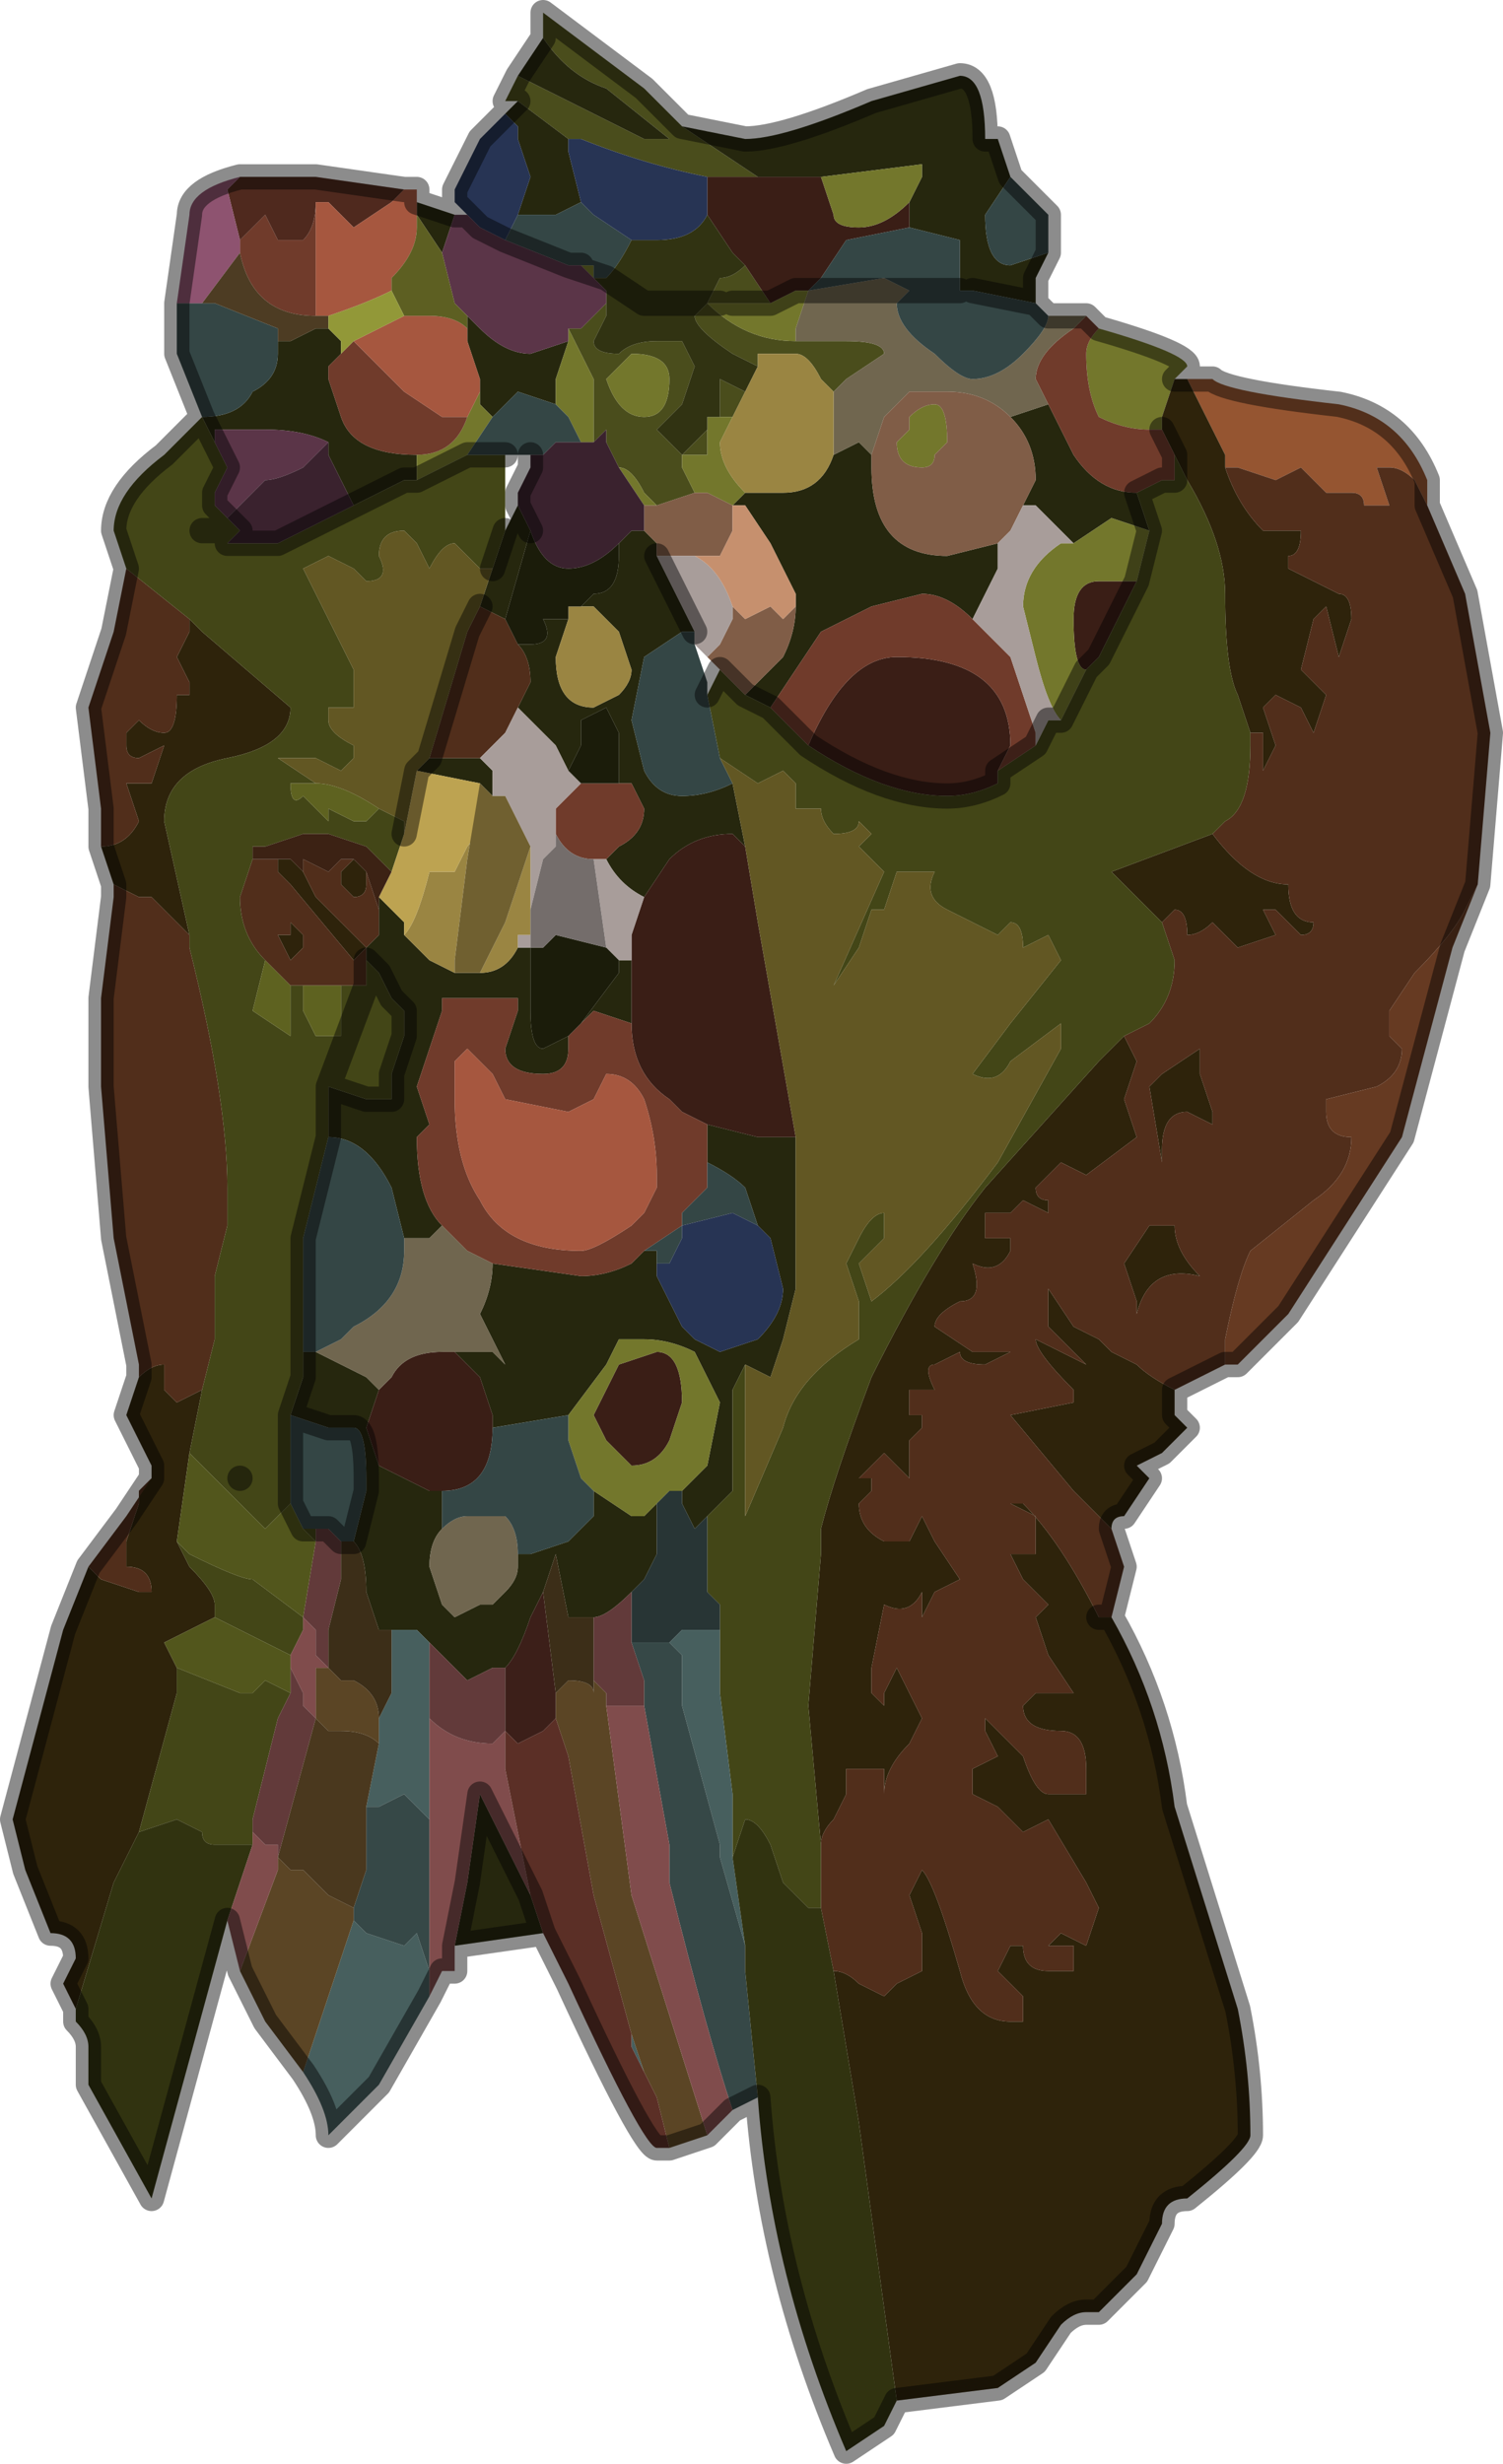 <?xml version="1.0" encoding="UTF-8" standalone="no"?>
<svg xmlns:xlink="http://www.w3.org/1999/xlink" height="9.75px" width="5.95px" xmlns="http://www.w3.org/2000/svg">
  <g transform="matrix(1.0, 0.0, 0.0, 1.0, 2.65, 5.75)">
    <path d="M0.05 -5.25 L0.35 -5.05 0.15 -5.05 Q-0.1 -5.1 -0.35 -5.2 L-0.4 -5.2 -0.6 -5.35 -0.6 -5.35 -0.65 -5.35 -0.6 -5.45 -0.1 -5.2 0.0 -5.2 -0.25 -5.4 Q-0.4 -5.45 -0.5 -5.6 L-0.5 -5.7 -0.1 -5.4 0.05 -5.25 0.05 -5.25 M0.5 -4.4 L0.55 -4.4 0.7 -4.4 Q0.85 -4.4 0.85 -4.35 L0.7 -4.25 0.65 -4.2 0.6 -4.25 Q0.55 -4.35 0.5 -4.35 L0.35 -4.35 0.35 -4.3 0.25 -4.35 Q0.1 -4.45 0.1 -4.5 L0.15 -4.55 0.15 -4.55 0.15 -4.55 Q0.3 -4.4 0.5 -4.4 M0.4 -4.55 L0.25 -4.55 0.2 -4.55 0.15 -4.55 0.2 -4.65 Q0.25 -4.65 0.3 -4.7 L0.4 -4.55 M0.2 -4.55 L0.15 -4.55 0.2 -4.55 M0.3 -4.2 L0.25 -4.1 0.2 -4.1 0.2 -4.25 0.3 -4.2 M-0.25 -4.55 L-0.25 -4.5 -0.3 -4.4 Q-0.3 -4.35 -0.2 -4.35 -0.15 -4.4 -0.05 -4.4 L0.05 -4.4 0.1 -4.3 0.05 -4.15 -0.05 -4.05 0.05 -3.95 0.05 -3.9 0.1 -3.8 0.1 -3.8 -0.05 -3.75 -0.1 -3.8 Q-0.15 -3.9 -0.2 -3.9 L-0.25 -4.0 -0.25 -4.05 -0.3 -4.0 -0.3 -4.25 -0.35 -4.35 -0.4 -4.45 -0.35 -4.45 -0.25 -4.55 M0.05 -3.95 L0.15 -4.05 0.15 -4.05 0.15 -3.95 0.1 -3.95 0.05 -3.95 M-0.2 -4.3 L-0.25 -4.25 Q-0.2 -4.1 -0.1 -4.1 0.0 -4.1 0.0 -4.25 0.0 -4.35 -0.15 -4.35 L-0.2 -4.3" fill="#4a4d1c" fill-rule="evenodd" stroke="none"/>
    <path d="M0.05 -5.25 L0.3 -5.2 Q0.45 -5.2 0.8 -5.35 L1.15 -5.45 Q1.25 -5.45 1.25 -5.2 L1.25 -5.2 1.3 -5.2 1.35 -5.05 1.25 -4.9 Q1.25 -4.7 1.35 -4.7 L1.5 -4.75 1.5 -4.75 1.45 -4.65 1.45 -4.55 1.2 -4.6 1.45 -4.55 1.2 -4.6 1.15 -4.6 1.15 -4.8 0.95 -4.85 0.95 -4.95 0.95 -4.95 1.0 -5.05 1.0 -5.1 0.6 -5.05 0.5 -5.05 0.35 -5.05 0.05 -5.25 M-0.5 -5.6 Q-0.4 -5.45 -0.25 -5.4 L0.0 -5.2 -0.1 -5.2 -0.6 -5.45 -0.5 -5.6 M-0.6 -5.35 L-0.6 -5.35 -0.4 -5.2 -0.4 -5.15 -0.35 -4.95 -0.45 -4.9 -0.6 -4.9 -0.6 -4.9 -0.55 -5.05 -0.6 -5.2 -0.6 -5.25 -0.65 -5.3 -0.6 -5.35 M0.65 -3.95 L0.75 -4.0 0.8 -3.95 0.8 -3.9 Q0.8 -3.55 1.1 -3.55 L1.3 -3.6 1.3 -3.5 1.2 -3.3 Q1.1 -3.4 1.0 -3.4 L0.8 -3.35 0.6 -3.25 0.4 -2.95 0.3 -3.0 0.45 -3.15 Q0.5 -3.25 0.5 -3.35 L0.5 -3.4 0.4 -3.6 0.3 -3.75 0.25 -3.75 0.3 -3.8 0.45 -3.8 Q0.6 -3.8 0.65 -3.95 M1.35 -4.1 L1.5 -4.15 1.6 -3.95 Q1.7 -3.8 1.85 -3.8 L1.85 -3.8 1.9 -3.65 1.9 -3.65 1.75 -3.7 1.6 -3.6 1.45 -3.75 1.4 -3.75 1.45 -3.85 Q1.45 -4.0 1.35 -4.1 M1.45 -4.55 L1.45 -4.55 M-0.05 -3.55 L0.1 -3.25 0.05 -3.25 -0.1 -3.15 -0.15 -2.9 -0.1 -2.7 Q-0.05 -2.6 0.05 -2.6 0.15 -2.6 0.25 -2.65 L0.3 -2.4 0.25 -2.45 Q0.1 -2.45 0.0 -2.35 L-0.1 -2.2 Q-0.2 -2.25 -0.25 -2.35 L-0.2 -2.4 Q-0.1 -2.45 -0.1 -2.55 L-0.15 -2.65 -0.2 -2.65 -0.2 -2.85 Q-0.25 -2.95 -0.25 -2.95 L-0.35 -2.9 -0.35 -2.8 -0.4 -2.7 -0.45 -2.8 -0.6 -2.95 -0.55 -3.05 Q-0.55 -3.15 -0.6 -3.2 L-0.55 -3.2 Q-0.45 -3.2 -0.5 -3.3 L-0.4 -3.3 -0.45 -3.15 Q-0.45 -2.95 -0.3 -2.95 L-0.2 -3.0 Q-0.15 -3.05 -0.15 -3.1 L-0.2 -3.25 Q-0.25 -3.3 -0.3 -3.35 L-0.35 -3.35 -0.3 -3.4 Q-0.2 -3.4 -0.2 -3.55 L-0.2 -3.6 -0.2 -3.6 -0.15 -3.65 -0.1 -3.65 -0.05 -3.6 -0.05 -3.55 M-0.15 -1.95 L-0.15 -1.7 -0.3 -1.75 -0.35 -1.7 -0.2 -1.9 -0.2 -1.95 -0.15 -1.95 M0.15 -1.3 L0.35 -1.25 0.5 -1.25 0.5 -0.65 0.45 -0.45 0.4 -0.3 0.3 -0.35 0.3 -0.35 0.25 -0.25 0.25 0.15 0.15 0.25 0.1 0.3 0.05 0.2 0.05 0.15 0.1 0.1 0.15 0.05 0.2 -0.2 0.1 -0.4 Q0.0 -0.45 -0.1 -0.45 L-0.2 -0.45 -0.25 -0.35 -0.4 -0.15 -0.7 -0.1 -0.7 -0.15 -0.75 -0.3 -0.85 -0.4 -0.7 -0.4 -0.65 -0.35 -0.75 -0.55 Q-0.7 -0.65 -0.7 -0.75 L-0.35 -0.7 Q-0.25 -0.7 -0.15 -0.75 L-0.1 -0.8 -0.05 -0.8 -0.05 -0.75 -0.05 -0.7 0.05 -0.5 0.1 -0.45 0.2 -0.4 0.35 -0.45 0.35 -0.45 Q0.45 -0.55 0.45 -0.65 L0.4 -0.85 0.35 -0.9 0.3 -1.05 Q0.25 -1.1 0.15 -1.15 L0.15 -1.3 M-0.5 1.9 L-0.85 1.95 -0.8 1.7 -0.8 1.7 -0.75 1.35 -0.55 1.75 -0.5 1.9 -0.5 1.9 M-1.85 -4.1 L-1.85 -4.1 -1.85 -4.1 Q-1.7 -4.1 -1.65 -4.2 -1.55 -4.25 -1.55 -4.35 L-1.55 -4.4 -1.5 -4.4 -1.4 -4.45 -1.4 -4.45 -1.35 -4.45 -1.3 -4.4 -1.3 -4.35 -1.35 -4.3 -1.35 -4.25 -1.3 -4.1 Q-1.25 -3.95 -1.0 -3.95 L-1.0 -3.95 -1.0 -3.85 -1.05 -3.85 -1.25 -3.75 -1.35 -3.95 -1.35 -4.0 Q-1.45 -4.05 -1.6 -4.05 L-1.8 -4.05 -1.8 -4.0 -1.85 -4.1 -1.85 -4.1 M-1.0 -4.95 L-0.85 -4.9 -0.9 -4.75 -1.0 -4.9 -1.0 -4.95 M-0.05 0.2 L-0.05 0.35 -0.05 0.4 -0.1 0.5 -0.15 0.55 Q-0.25 0.65 -0.3 0.65 L-0.3 0.65 -0.4 0.65 -0.45 0.4 -0.5 0.55 -0.55 0.65 Q-0.6 0.8 -0.65 0.85 L-0.7 0.85 -0.8 0.9 -0.9 0.8 -0.95 0.75 -1.0 0.7 -1.05 0.7 -1.1 0.7 -1.15 0.7 -1.2 0.55 Q-1.2 0.4 -1.25 0.35 L-1.2 0.15 -1.2 0.1 Q-1.2 -0.1 -1.25 -0.1 L-1.35 -0.1 -1.5 -0.15 -1.45 -0.3 -1.45 -0.4 -1.45 -0.4 -1.4 -0.4 -1.2 -0.3 -1.15 -0.25 -1.2 -0.1 -1.15 0.05 -0.95 0.15 -0.9 0.15 -0.9 0.3 Q-0.95 0.35 -0.95 0.45 L-0.9 0.6 -0.85 0.65 -0.75 0.6 -0.7 0.6 -0.7 0.6 -0.65 0.55 Q-0.6 0.5 -0.6 0.45 L-0.6 0.4 -0.55 0.4 -0.4 0.35 -0.3 0.25 -0.3 0.15 -0.15 0.25 -0.1 0.25 -0.05 0.2 M-0.4 -4.4 L-0.45 -4.25 -0.45 -4.15 -0.6 -4.2 -0.7 -4.1 -0.75 -4.15 -0.75 -4.2 -0.75 -4.25 -0.8 -4.4 -0.8 -4.45 -0.8 -4.5 -0.75 -4.45 Q-0.65 -4.35 -0.55 -4.35 L-0.4 -4.4 M-0.6 -3.75 L-0.55 -3.65 -0.65 -3.3 -0.65 -3.3 -0.6 -3.2 -0.65 -3.3 -0.65 -3.3 -0.75 -3.35 -0.7 -3.5 -0.65 -3.65 -0.6 -3.75 M-1.35 -1.25 L-1.35 -1.45 -1.2 -1.4 -1.1 -1.4 -1.1 -1.5 -1.05 -1.65 -1.05 -1.75 -1.1 -1.8 -1.15 -1.9 -1.2 -1.95 -1.2 -2.0 -1.15 -2.05 -1.15 -2.15 -1.15 -2.2 -1.05 -2.1 -1.05 -2.05 -1.0 -2.0 -0.95 -1.95 -0.95 -1.95 -0.85 -1.9 -0.85 -1.9 -0.8 -1.9 -0.75 -1.9 Q-0.65 -1.9 -0.6 -2.0 L-0.55 -2.0 -0.55 -1.75 Q-0.55 -1.6 -0.5 -1.6 L-0.4 -1.65 -0.4 -1.6 Q-0.4 -1.5 -0.5 -1.5 -0.65 -1.5 -0.65 -1.6 L-0.6 -1.75 -0.6 -1.8 -0.65 -1.8 -0.8 -1.8 -0.9 -1.8 -0.9 -1.75 -0.95 -1.6 -1.0 -1.45 -1.0 -1.45 -0.95 -1.3 -1.0 -1.25 Q-1.0 -1.0 -0.9 -0.9 L-0.95 -0.85 -1.05 -0.85 -1.1 -1.05 -1.1 -1.05 Q-1.2 -1.25 -1.35 -1.25 M-0.95 -2.75 L-0.85 -2.75 -0.75 -2.75 -0.75 -2.75 -0.7 -2.7 -0.7 -2.7 -0.7 -2.6 -0.75 -2.65 -0.75 -2.65 -1.0 -2.7 -0.95 -2.75 M-0.75 -2.65 L-0.75 -2.65" fill="#26270e" fill-rule="evenodd" stroke="none"/>
    <path d="M0.35 -5.05 L0.5 -5.05 0.6 -5.05 0.65 -4.9 Q0.65 -4.85 0.75 -4.85 0.85 -4.85 0.95 -4.95 L0.95 -4.85 0.95 -4.85 0.7 -4.8 0.6 -4.65 0.55 -4.6 0.5 -4.6 0.4 -4.55 0.3 -4.7 0.25 -4.75 0.15 -4.9 0.15 -5.05 0.35 -5.05 M0.55 -2.8 Q0.7 -3.15 0.9 -3.15 1.35 -3.15 1.35 -2.8 L1.3 -2.7 1.3 -2.65 Q1.2 -2.6 1.1 -2.6 0.85 -2.6 0.55 -2.8 M1.65 -3.1 Q1.6 -3.1 1.6 -3.3 1.6 -3.45 1.7 -3.45 L1.85 -3.45 1.8 -3.35 1.7 -3.15 1.65 -3.1 M0.3 -2.4 L0.35 -2.1 0.5 -1.25 0.35 -1.25 0.15 -1.3 0.05 -1.35 0.0 -1.4 Q-0.15 -1.5 -0.15 -1.7 L-0.15 -1.95 -0.15 -2.05 -0.1 -2.2 0.0 -2.35 Q0.1 -2.45 0.25 -2.45 L0.3 -2.4 M-0.85 -0.4 L-0.75 -0.3 -0.7 -0.15 -0.7 -0.1 Q-0.7 0.15 -0.9 0.15 L-0.95 0.15 -1.15 0.05 -1.2 -0.1 -1.15 -0.25 -1.1 -0.3 Q-1.05 -0.4 -0.9 -0.4 L-0.85 -0.4 M0.0 -0.05 Q-0.05 0.05 -0.15 0.05 L-0.25 -0.05 -0.3 -0.15 -0.2 -0.35 -0.2 -0.35 -0.05 -0.4 Q0.05 -0.4 0.05 -0.2 L0.0 -0.05" fill="#3a1e16" fill-rule="evenodd" stroke="none"/>
    <path d="M0.6 -5.05 L1.0 -5.1 1.0 -5.05 0.95 -4.95 0.95 -4.95 Q0.85 -4.85 0.75 -4.85 0.65 -4.85 0.65 -4.9 L0.6 -5.05 M2.0 -4.25 L1.95 -4.1 1.95 -4.1 1.95 -4.1 1.95 -4.05 Q1.9 -4.05 1.9 -4.05 1.8 -4.05 1.7 -4.1 1.65 -4.2 1.65 -4.35 1.65 -4.4 1.7 -4.45 L1.7 -4.45 Q2.05 -4.35 2.05 -4.3 L2.0 -4.25 M0.55 -4.6 L0.55 -4.6 0.5 -4.45 0.5 -4.4 Q0.3 -4.4 0.15 -4.55 L0.15 -4.55 0.2 -4.55 0.25 -4.55 0.4 -4.55 0.5 -4.6 0.55 -4.6 0.6 -4.65 0.55 -4.6 M1.05 -3.95 Q1.05 -3.9 1.0 -3.9 0.9 -3.9 0.9 -4.0 L0.95 -4.05 0.95 -4.1 Q1.0 -4.15 1.05 -4.15 1.1 -4.15 1.1 -4.0 L1.05 -3.95 M1.6 -3.6 L1.75 -3.7 1.9 -3.65 1.85 -3.45 1.7 -3.45 Q1.6 -3.45 1.6 -3.3 1.6 -3.1 1.65 -3.1 L1.55 -2.9 Q1.5 -2.95 1.45 -3.15 L1.4 -3.35 Q1.4 -3.5 1.55 -3.6 L1.6 -3.6 M0.25 -4.1 L0.2 -4.0 Q0.2 -3.9 0.3 -3.8 L0.25 -3.75 0.15 -3.8 0.1 -3.8 0.1 -3.8 0.05 -3.9 0.05 -3.95 0.1 -3.95 0.15 -3.95 0.15 -4.05 0.15 -4.1 0.2 -4.1 0.25 -4.1 M-0.4 -4.45 L-0.35 -4.35 -0.3 -4.25 -0.3 -4.0 -0.35 -4.0 -0.4 -4.1 -0.45 -4.15 -0.45 -4.25 -0.4 -4.4 -0.4 -4.45 M-0.2 -3.9 Q-0.15 -3.9 -0.1 -3.8 L-0.05 -3.75 -0.1 -3.75 -0.2 -3.9 M-0.4 -0.15 L-0.25 -0.35 -0.2 -0.45 -0.1 -0.45 Q0.0 -0.45 0.1 -0.4 L0.2 -0.2 0.15 0.05 0.1 0.1 0.05 0.15 0.0 0.15 -0.05 0.2 -0.1 0.25 -0.15 0.25 -0.3 0.15 -0.35 0.1 -0.4 -0.05 -0.4 -0.15 M0.0 -0.05 L0.05 -0.2 Q0.05 -0.4 -0.05 -0.4 L-0.2 -0.35 -0.2 -0.35 -0.3 -0.15 -0.25 -0.05 -0.15 0.05 Q-0.05 0.05 0.0 -0.05 M-0.3 -4.65 L-0.3 -4.65 -0.35 -4.7 -0.3 -4.7 -0.3 -4.65 M-0.75 -4.2 L-0.75 -4.15 -0.7 -4.1 -0.8 -3.95 -1.0 -3.85 -1.0 -3.95 Q-0.85 -3.95 -0.8 -4.1 L-0.75 -4.2 M-0.2 -4.3 L-0.15 -4.35 Q0.0 -4.35 0.0 -4.25 0.0 -4.1 -0.1 -4.1 -0.2 -4.1 -0.25 -4.25 L-0.2 -4.3" fill="#73772c" fill-rule="evenodd" stroke="none"/>
    <path d="M2.2 -3.9 L2.2 -3.95 2.05 -4.25 2.15 -4.25 Q2.2 -4.2 2.65 -4.15 2.9 -4.1 3.0 -3.85 L3.0 -3.75 2.95 -3.85 Q2.9 -3.9 2.85 -3.9 L2.8 -3.9 2.85 -3.75 2.85 -3.75 2.75 -3.75 Q2.75 -3.8 2.7 -3.8 L2.6 -3.8 2.5 -3.9 2.4 -3.85 2.25 -3.9 2.2 -3.9" fill="#955531" fill-rule="evenodd" stroke="none"/>
    <path d="M2.05 -4.25 L2.2 -3.95 2.2 -3.9 Q2.25 -3.75 2.35 -3.65 L2.5 -3.65 2.5 -3.65 Q2.5 -3.55 2.45 -3.55 L2.45 -3.5 2.65 -3.4 Q2.7 -3.4 2.7 -3.3 L2.65 -3.15 2.6 -3.35 2.55 -3.3 2.5 -3.1 2.6 -3.0 2.55 -2.85 2.5 -2.95 2.4 -3.0 2.4 -3.0 2.35 -2.95 2.4 -2.8 2.35 -2.7 2.35 -2.85 2.3 -2.85 2.25 -3.0 Q2.2 -3.1 2.2 -3.4 2.2 -3.6 2.05 -3.85 L1.95 -4.05 1.95 -4.1 1.95 -4.1 2.0 -4.25 2.05 -4.25 M2.15 -2.45 Q2.3 -2.25 2.45 -2.25 2.45 -2.1 2.55 -2.1 2.55 -2.05 2.5 -2.05 L2.4 -2.15 2.35 -2.15 2.4 -2.05 2.25 -2.0 2.15 -2.1 Q2.1 -2.05 2.05 -2.05 2.05 -2.15 2.0 -2.15 L1.95 -2.1 1.9 -2.15 1.75 -2.3 2.15 -2.45 M1.8 -1.65 L1.85 -1.55 1.8 -1.4 1.85 -1.25 1.65 -1.1 1.55 -1.15 1.5 -1.1 1.45 -1.05 Q1.45 -1.0 1.5 -1.0 L1.5 -0.95 1.4 -1.0 1.35 -0.95 1.25 -0.95 1.25 -0.85 1.35 -0.85 1.35 -0.8 Q1.3 -0.7 1.2 -0.75 1.25 -0.6 1.15 -0.6 1.05 -0.55 1.05 -0.5 L1.2 -0.4 1.35 -0.4 1.35 -0.4 1.25 -0.35 Q1.15 -0.35 1.15 -0.4 L1.05 -0.35 Q1.0 -0.35 1.05 -0.25 L0.95 -0.25 0.95 -0.15 1.0 -0.15 1.0 -0.1 0.95 -0.05 0.95 0.1 Q0.85 0.0 0.85 0.0 L0.75 0.1 0.8 0.1 0.8 0.15 0.75 0.2 Q0.75 0.3 0.85 0.35 0.9 0.35 0.95 0.35 L1.0 0.25 1.05 0.35 1.15 0.5 1.05 0.55 1.0 0.65 1.0 0.55 Q0.95 0.65 0.85 0.6 L0.8 0.85 0.8 0.95 0.85 1.0 0.85 0.95 0.9 0.85 1.0 1.05 0.95 1.15 Q0.85 1.25 0.85 1.35 L0.85 1.25 0.7 1.25 0.7 1.35 0.65 1.45 Q0.6 1.5 0.6 1.55 L0.55 1.0 0.6 0.4 0.6 0.3 Q0.65 0.1 0.8 -0.3 1.05 -0.8 1.25 -1.05 L1.7 -1.55 1.8 -1.65 M0.65 2.05 Q0.7 2.05 0.75 2.1 L0.85 2.15 0.9 2.1 1.0 2.05 1.0 1.9 0.95 1.75 1.0 1.65 Q1.05 1.7 1.15 2.05 1.2 2.25 1.35 2.25 L1.4 2.25 1.4 2.15 1.3 2.05 1.35 1.95 1.4 1.95 Q1.4 2.05 1.5 2.05 L1.6 2.05 1.6 1.95 1.5 1.95 1.55 1.9 1.65 1.95 1.7 1.8 1.65 1.7 1.5 1.45 1.4 1.5 1.35 1.45 1.3 1.4 1.2 1.35 1.2 1.25 1.3 1.2 1.25 1.1 1.25 1.05 1.4 1.2 Q1.45 1.35 1.5 1.35 L1.65 1.35 1.65 1.25 Q1.65 1.1 1.55 1.1 1.4 1.1 1.4 1.0 L1.45 0.95 1.6 0.95 1.5 0.8 1.45 0.65 1.5 0.6 1.4 0.5 1.35 0.4 1.45 0.4 1.45 0.25 1.35 0.2 1.4 0.2 Q1.55 0.35 1.7 0.65 L1.75 0.65 Q1.95 1.0 2.0 1.4 L2.25 2.2 Q2.3 2.45 2.3 2.7 2.3 2.75 2.05 2.95 1.95 2.95 1.95 3.05 L1.85 3.25 1.7 3.4 1.65 3.4 Q1.6 3.4 1.55 3.45 L1.45 3.6 1.3 3.7 0.9 3.75 0.75 2.65 0.65 2.05 M1.75 0.3 L1.6 0.15 1.35 -0.15 1.6 -0.2 1.6 -0.25 Q1.45 -0.4 1.45 -0.45 L1.65 -0.35 1.65 -0.35 1.5 -0.5 1.5 -0.65 1.6 -0.5 1.7 -0.45 1.75 -0.4 1.85 -0.35 Q1.9 -0.3 2.0 -0.25 L2.0 -0.2 Q2.0 -0.15 2.0 -0.15 L2.05 -0.1 2.05 -0.1 1.95 0.0 1.85 0.05 1.9 0.1 1.8 0.25 Q1.75 0.25 1.75 0.3 M1.95 -1.5 L2.1 -1.6 2.1 -1.5 2.15 -1.35 2.15 -1.3 2.05 -1.35 Q1.95 -1.35 1.95 -1.2 L1.95 -1.15 1.9 -1.45 1.95 -1.5 M1.9 -0.9 L2.0 -0.9 Q2.0 -0.8 2.1 -0.7 1.9 -0.75 1.85 -0.55 L1.85 -0.6 1.8 -0.75 1.9 -0.9 M-2.35 2.2 L-2.4 2.1 -2.35 2.0 Q-2.35 1.9 -2.45 1.9 L-2.55 1.65 -2.6 1.45 -2.4 0.7 -2.3 0.45 -2.25 0.5 -2.1 0.55 -2.05 0.55 Q-2.05 0.45 -2.15 0.45 L-2.15 0.35 -2.1 0.2 -2.1 0.15 -2.05 0.1 -2.05 0.05 -2.1 -0.05 -2.15 -0.15 -2.1 -0.3 -2.1 -0.3 Q-2.05 -0.35 -2.0 -0.35 L-2.0 -0.25 -1.95 -0.2 -1.85 -0.25 -1.9 0.0 -1.95 0.35 -1.95 0.35 -1.9 0.45 -1.9 0.45 Q-1.8 0.55 -1.8 0.6 L-1.8 0.65 -1.9 0.7 -2.0 0.75 -1.95 0.85 -1.95 0.95 -2.1 1.5 -2.2 1.7 -2.35 2.2 M-2.2 -2.25 L-2.25 -2.4 Q-2.15 -2.4 -2.1 -2.5 L-2.15 -2.65 -2.05 -2.65 -2.0 -2.8 -2.1 -2.75 Q-2.15 -2.75 -2.15 -2.8 L-2.15 -2.85 -2.1 -2.9 Q-2.05 -2.85 -2.0 -2.85 -1.95 -2.85 -1.95 -3.0 L-1.9 -3.0 -1.9 -3.05 -1.95 -3.15 -1.9 -3.25 -1.9 -3.3 -1.85 -3.25 -1.5 -2.95 Q-1.5 -2.8 -1.75 -2.75 -2.0 -2.7 -2.0 -2.5 L-1.9 -2.05 -2.05 -2.2 -2.1 -2.2 -2.2 -2.25 -2.2 -2.25 M-1.2 -2.25 L-1.2 -2.25 Q-1.2 -2.2 -1.25 -2.2 L-1.3 -2.25 -1.3 -2.3 -1.25 -2.35 -1.25 -2.35 -1.2 -2.3 -1.2 -2.25 M-1.45 -2.3 L-1.45 -2.3 -1.4 -2.2 -1.25 -2.05 -1.25 -2.05 -1.2 -2.0 -1.25 -1.95 -1.25 -1.95 -1.5 -2.25 -1.5 -2.25 -1.5 -2.25 -1.55 -2.3 -1.55 -2.35 -1.5 -2.35 -1.5 -2.35 -1.45 -2.3 M-1.45 -2.05 L-1.45 -2.0 -1.5 -1.95 -1.5 -1.95 -1.5 -1.95 -1.55 -2.05 -1.55 -2.05 -1.5 -2.05 -1.5 -2.1 -1.45 -2.05" fill="#2e230b" fill-rule="evenodd" stroke="none"/>
    <path d="M2.2 -3.9 L2.25 -3.9 2.4 -3.85 2.5 -3.9 2.6 -3.8 2.7 -3.8 Q2.75 -3.8 2.75 -3.75 L2.85 -3.75 2.85 -3.75 2.8 -3.9 2.85 -3.9 Q2.9 -3.9 2.95 -3.85 L3.0 -3.75 3.15 -3.4 3.25 -2.85 3.2 -2.25 3.15 -2.15 Q3.1 -2.05 2.95 -1.9 L2.85 -1.75 2.85 -1.65 2.9 -1.6 Q2.9 -1.5 2.8 -1.45 L2.6 -1.4 2.6 -1.35 Q2.6 -1.25 2.7 -1.25 2.7 -1.1 2.55 -1.0 L2.3 -0.8 Q2.25 -0.7 2.2 -0.45 L2.2 -0.35 2.0 -0.25 Q1.9 -0.3 1.85 -0.35 L1.75 -0.4 1.7 -0.45 1.6 -0.5 1.5 -0.65 1.5 -0.5 1.65 -0.35 1.65 -0.35 1.45 -0.45 Q1.45 -0.4 1.6 -0.25 L1.6 -0.2 1.35 -0.15 1.6 0.15 1.75 0.3 1.8 0.45 1.75 0.65 1.7 0.65 Q1.55 0.35 1.4 0.2 L1.35 0.2 1.45 0.25 1.45 0.4 1.35 0.4 1.4 0.5 1.5 0.6 1.45 0.65 1.5 0.8 1.6 0.95 1.45 0.95 1.4 1.0 Q1.4 1.1 1.55 1.1 1.65 1.1 1.65 1.25 L1.65 1.35 1.5 1.35 Q1.45 1.35 1.4 1.2 L1.25 1.05 1.25 1.1 1.3 1.2 1.2 1.25 1.2 1.35 1.3 1.4 1.35 1.45 1.4 1.5 1.5 1.45 1.65 1.7 1.7 1.8 1.65 1.95 1.55 1.9 1.5 1.95 1.6 1.95 1.6 2.05 1.5 2.05 Q1.4 2.05 1.4 1.95 L1.35 1.95 1.3 2.05 1.4 2.15 1.4 2.25 1.35 2.25 Q1.2 2.25 1.15 2.05 1.05 1.7 1.0 1.65 L0.95 1.75 1.0 1.9 1.0 2.05 0.9 2.1 0.85 2.15 0.75 2.1 Q0.7 2.05 0.65 2.05 L0.6 1.8 0.6 1.55 Q0.6 1.5 0.65 1.45 L0.7 1.35 0.7 1.25 0.85 1.25 0.85 1.35 Q0.85 1.25 0.95 1.15 L1.0 1.05 0.9 0.85 0.85 0.95 0.85 1.0 0.8 0.95 0.8 0.85 0.85 0.6 Q0.95 0.65 1.0 0.55 L1.0 0.65 1.05 0.55 1.15 0.5 1.05 0.35 1.0 0.25 0.95 0.35 Q0.9 0.35 0.85 0.35 0.75 0.3 0.75 0.2 L0.8 0.15 0.8 0.1 0.75 0.1 0.85 0.0 Q0.85 0.0 0.95 0.1 L0.95 -0.05 1.0 -0.1 1.0 -0.15 0.95 -0.15 0.95 -0.25 1.05 -0.25 Q1.0 -0.35 1.05 -0.35 L1.15 -0.4 Q1.15 -0.35 1.25 -0.35 L1.35 -0.4 1.35 -0.4 1.2 -0.4 1.05 -0.5 Q1.05 -0.55 1.15 -0.6 1.25 -0.6 1.2 -0.75 1.3 -0.7 1.35 -0.8 L1.35 -0.85 1.25 -0.85 1.25 -0.95 1.35 -0.95 1.4 -1.0 1.5 -0.95 1.5 -1.0 Q1.45 -1.0 1.45 -1.05 L1.5 -1.1 1.55 -1.15 1.65 -1.1 1.85 -1.25 1.8 -1.4 1.85 -1.55 1.8 -1.65 1.9 -1.7 Q2.0 -1.8 2.0 -1.95 L1.95 -2.1 2.0 -2.15 Q2.05 -2.15 2.05 -2.05 2.1 -2.05 2.15 -2.1 L2.25 -2.0 2.4 -2.05 2.35 -2.15 2.4 -2.15 2.5 -2.05 Q2.55 -2.05 2.55 -2.1 2.45 -2.1 2.45 -2.25 2.3 -2.25 2.15 -2.45 L2.2 -2.5 Q2.3 -2.55 2.3 -2.8 L2.3 -2.85 2.35 -2.85 2.35 -2.7 2.4 -2.8 2.35 -2.95 2.4 -3.0 2.4 -3.0 2.5 -2.95 2.55 -2.85 2.6 -3.0 2.5 -3.1 2.55 -3.3 2.6 -3.35 2.65 -3.15 2.7 -3.3 Q2.7 -3.4 2.65 -3.4 L2.45 -3.5 2.45 -3.55 Q2.5 -3.55 2.5 -3.65 L2.5 -3.65 2.35 -3.65 Q2.25 -3.75 2.2 -3.9 M1.95 -1.5 L1.9 -1.45 1.95 -1.15 1.95 -1.2 Q1.95 -1.35 2.05 -1.35 L2.15 -1.3 2.15 -1.35 2.1 -1.5 2.1 -1.6 1.95 -1.5 M1.9 -0.9 L1.8 -0.75 1.85 -0.6 1.85 -0.55 Q1.9 -0.75 2.1 -0.7 2.0 -0.8 2.0 -0.9 L1.9 -0.9 M-2.3 0.45 L-2.15 0.25 -2.05 0.1 -2.1 0.15 -2.1 0.2 -2.15 0.35 -2.15 0.45 Q-2.05 0.45 -2.05 0.55 L-2.1 0.55 -2.25 0.5 -2.3 0.45 M-2.1 -0.3 L-2.1 -0.35 -2.2 -0.85 -2.25 -1.45 -2.25 -1.8 -2.2 -2.2 -2.2 -2.25 -2.2 -2.25 -2.1 -2.2 -2.05 -2.2 -1.9 -2.05 -1.9 -2.0 Q-1.75 -1.4 -1.75 -1.05 L-1.75 -0.9 -1.8 -0.7 -1.8 -0.45 -1.85 -0.25 -1.95 -0.2 -2.0 -0.25 -2.0 -0.35 Q-2.05 -0.35 -2.1 -0.3 L-2.1 -0.3 M-2.25 -2.4 L-2.25 -2.55 -2.3 -2.95 -2.2 -3.25 -2.15 -3.5 -1.9 -3.3 -1.9 -3.25 -1.95 -3.15 -1.9 -3.05 -1.9 -3.0 -1.95 -3.0 Q-1.95 -2.85 -2.0 -2.85 -2.05 -2.85 -2.1 -2.9 L-2.15 -2.85 -2.15 -2.8 Q-2.15 -2.75 -2.1 -2.75 L-2.0 -2.8 -2.05 -2.65 -2.15 -2.65 -2.1 -2.5 Q-2.15 -2.4 -2.25 -2.4 M-1.2 -1.85 L-1.3 -1.85 -1.4 -1.85 -1.45 -1.85 -1.45 -1.85 -1.5 -1.85 -1.5 -1.85 -1.6 -1.95 -1.6 -1.95 Q-1.7 -2.05 -1.7 -2.2 L-1.65 -2.35 -1.65 -2.35 -1.6 -2.35 -1.6 -2.35 -1.55 -2.35 -1.55 -2.3 -1.5 -2.25 -1.5 -2.25 -1.5 -2.25 -1.25 -1.95 -1.25 -1.95 -1.2 -2.0 -1.2 -1.95 -1.2 -1.85 M-0.6 -3.2 Q-0.55 -3.15 -0.55 -3.05 L-0.6 -2.95 -0.65 -2.85 -0.7 -2.8 -0.75 -2.75 -0.75 -2.75 -0.85 -2.75 -0.95 -2.75 -0.8 -3.25 -0.75 -3.35 -0.65 -3.3 -0.65 -3.3 -0.6 -3.2 M-1.25 -2.35 L-1.3 -2.3 -1.3 -2.25 -1.25 -2.2 Q-1.2 -2.2 -1.2 -2.25 L-1.2 -2.25 -1.2 -2.3 -1.15 -2.15 -1.15 -2.05 -1.2 -2.0 -1.25 -2.05 -1.25 -2.05 -1.4 -2.2 -1.45 -2.3 -1.45 -2.3 Q-1.45 -2.3 -1.45 -2.35 L-1.45 -2.35 -1.35 -2.3 -1.3 -2.35 -1.25 -2.35 M-1.45 -2.05 L-1.5 -2.1 -1.5 -2.05 -1.55 -2.05 -1.55 -2.05 -1.5 -1.95 -1.5 -1.95 -1.5 -1.95 -1.45 -2.0 -1.45 -2.05" fill="#512e1b" fill-rule="evenodd" stroke="none"/>
    <path d="M1.95 -4.05 L2.05 -3.85 Q2.2 -3.6 2.2 -3.4 2.2 -3.1 2.25 -3.0 L2.3 -2.85 2.3 -2.8 Q2.3 -2.55 2.2 -2.5 L2.15 -2.45 1.75 -2.3 1.9 -2.15 1.95 -2.1 2.0 -1.95 Q2.0 -1.8 1.9 -1.7 L1.8 -1.65 1.7 -1.55 1.25 -1.05 Q1.05 -0.8 0.8 -0.3 0.65 0.1 0.6 0.3 L0.6 0.4 0.55 1.0 0.6 1.55 0.6 1.8 0.55 1.8 0.45 1.7 0.4 1.55 Q0.35 1.45 0.3 1.45 L0.25 1.6 0.25 1.35 0.2 0.95 0.2 0.7 0.2 0.6 0.15 0.55 0.15 0.25 0.25 0.15 0.25 -0.25 0.3 -0.35 0.3 0.25 0.45 -0.1 Q0.5 -0.3 0.75 -0.45 L0.75 -0.6 0.7 -0.75 0.75 -0.85 Q0.8 -0.95 0.85 -0.95 L0.85 -0.85 0.8 -0.8 0.75 -0.75 0.8 -0.6 Q1.0 -0.75 1.3 -1.15 L1.55 -1.6 1.55 -1.7 1.35 -1.55 Q1.3 -1.45 1.2 -1.5 L1.35 -1.7 1.55 -1.95 1.5 -2.05 1.4 -2.0 Q1.4 -2.1 1.35 -2.1 L1.3 -2.05 1.3 -2.05 1.1 -2.15 Q1.0 -2.2 1.05 -2.3 L0.9 -2.3 0.85 -2.15 0.8 -2.15 0.75 -2.0 0.65 -1.85 0.85 -2.3 0.75 -2.4 0.8 -2.45 0.75 -2.5 Q0.75 -2.45 0.65 -2.45 0.6 -2.5 0.6 -2.55 L0.5 -2.55 0.5 -2.65 0.45 -2.7 0.35 -2.65 0.2 -2.75 0.15 -3.0 0.2 -3.1 0.3 -3.0 0.4 -2.95 0.55 -2.8 Q0.85 -2.6 1.1 -2.6 1.2 -2.6 1.3 -2.65 L1.3 -2.7 1.45 -2.8 1.5 -2.9 1.55 -2.9 1.65 -3.1 1.7 -3.15 1.8 -3.35 1.85 -3.45 1.9 -3.65 1.9 -3.65 1.85 -3.8 1.95 -3.85 2.0 -3.85 2.0 -3.95 1.95 -4.05 1.95 -4.05 M-2.15 -3.5 L-2.2 -3.65 Q-2.2 -3.8 -2.0 -3.95 L-1.85 -4.1 -1.85 -4.1 -1.8 -4.0 -1.75 -3.9 -1.8 -3.8 -1.8 -3.75 -1.75 -3.7 -1.7 -3.65 -1.75 -3.6 -1.55 -3.6 -1.25 -3.75 -1.05 -3.85 -1.0 -3.85 -0.8 -3.95 -0.7 -3.95 -0.65 -3.95 -0.65 -3.65 -0.7 -3.5 -0.75 -3.5 -0.85 -3.6 Q-0.9 -3.6 -0.95 -3.5 L-1.0 -3.6 -1.05 -3.65 Q-1.15 -3.65 -1.15 -3.55 -1.1 -3.45 -1.2 -3.45 L-1.25 -3.5 -1.35 -3.55 -1.45 -3.5 -1.35 -3.3 -1.25 -3.1 -1.25 -2.95 -1.35 -2.95 -1.35 -2.9 Q-1.35 -2.85 -1.25 -2.8 L-1.25 -2.75 -1.3 -2.7 -1.4 -2.75 -1.55 -2.75 -1.4 -2.65 -1.5 -2.65 Q-1.5 -2.55 -1.45 -2.6 L-1.4 -2.55 -1.35 -2.5 -1.35 -2.55 -1.25 -2.5 -1.2 -2.5 -1.15 -2.55 -1.15 -2.55 -1.05 -2.5 -1.05 -2.45 -1.1 -2.3 -1.1 -2.3 -1.15 -2.35 -1.2 -2.4 -1.35 -2.45 -1.4 -2.45 -1.45 -2.45 -1.6 -2.4 -1.65 -2.4 -1.65 -2.35 -1.65 -2.35 -1.7 -2.2 Q-1.7 -2.05 -1.6 -1.95 L-1.6 -1.95 -1.65 -1.75 -1.5 -1.65 -1.5 -1.85 -1.5 -1.85 -1.45 -1.85 -1.45 -1.85 -1.45 -1.75 -1.4 -1.65 -1.3 -1.65 -1.3 -1.75 -1.3 -1.85 -1.2 -1.85 -1.35 -1.45 -1.2 -1.85 -1.2 -1.95 -1.15 -1.9 -1.1 -1.8 -1.05 -1.75 -1.05 -1.65 -1.1 -1.5 -1.1 -1.4 -1.2 -1.4 -1.35 -1.45 -1.35 -1.25 -1.45 -0.85 -1.45 -0.4 -1.45 -0.3 -1.5 -0.15 -1.5 -0.15 -1.5 0.1 -1.5 0.2 -1.6 0.3 -1.8 0.1 -1.9 0.0 -1.85 -0.25 -1.8 -0.45 -1.8 -0.7 -1.75 -0.9 -1.75 -1.05 Q-1.75 -1.4 -1.9 -2.0 L-1.9 -2.05 -2.0 -2.5 Q-2.0 -2.7 -1.75 -2.75 -1.5 -2.8 -1.5 -2.95 L-1.85 -3.25 -1.9 -3.3 -2.15 -3.5 M-1.85 -3.65 L-1.8 -3.65 -1.85 -3.65 -1.85 -3.65 M-1.45 0.3 L-1.4 0.3 -1.4 0.3 -1.4 0.35 -1.45 0.3 M-1.7 0.1 L-1.7 0.1 -1.7 0.1 M-1.95 0.35 L-1.9 0.4 Q-1.7 0.5 -1.65 0.5 L-1.45 0.65 -1.45 0.7 -1.5 0.8 -1.5 0.8 -1.8 0.65 -1.8 0.6 Q-1.8 0.55 -1.9 0.45 L-1.9 0.45 -1.95 0.35 M-1.95 0.85 L-1.7 0.95 -1.65 0.95 -1.6 0.9 -1.5 0.95 -1.55 1.05 -1.65 1.45 -1.65 1.45 -1.65 1.55 -1.8 1.55 Q-1.85 1.55 -1.85 1.5 L-1.95 1.45 -2.1 1.5 -2.1 1.5 -1.95 0.95 -1.95 0.85" fill="#434617" fill-rule="evenodd" stroke="none"/>
    <path d="M1.5 -4.15 L1.45 -4.25 Q1.45 -4.35 1.6 -4.45 L1.65 -4.5 1.7 -4.45 1.7 -4.45 Q1.65 -4.4 1.65 -4.35 1.65 -4.2 1.7 -4.1 1.8 -4.05 1.9 -4.05 1.9 -4.05 1.95 -4.05 L2.0 -3.95 2.0 -3.85 1.95 -3.85 1.85 -3.8 1.85 -3.8 Q1.7 -3.8 1.6 -3.95 L1.5 -4.15 M0.4 -2.95 L0.6 -3.25 0.8 -3.35 1.0 -3.4 Q1.1 -3.4 1.2 -3.3 L1.35 -3.15 1.45 -2.85 1.45 -2.8 1.3 -2.7 1.35 -2.8 Q1.35 -3.15 0.9 -3.15 0.7 -3.15 0.55 -2.8 L0.4 -2.95 M-0.15 -1.7 Q-0.15 -1.5 0.0 -1.4 L0.05 -1.35 0.15 -1.3 0.15 -1.15 0.15 -1.05 0.05 -0.95 0.05 -0.9 -0.1 -0.8 -0.15 -0.75 Q-0.25 -0.7 -0.35 -0.7 L-0.7 -0.75 -0.8 -0.8 -0.9 -0.9 Q-1.0 -1.0 -1.0 -1.25 L-0.95 -1.3 -1.0 -1.45 -1.0 -1.45 -0.95 -1.6 -0.9 -1.75 -0.9 -1.8 -0.8 -1.8 -0.65 -1.8 -0.6 -1.8 -0.6 -1.75 -0.65 -1.6 Q-0.65 -1.5 -0.5 -1.5 -0.4 -1.5 -0.4 -1.6 L-0.4 -1.65 -0.35 -1.7 -0.3 -1.75 -0.15 -1.7 M-1.7 -4.8 L-1.7 -4.8 -1.6 -4.9 -1.55 -4.8 -1.5 -4.8 -1.45 -4.8 Q-1.4 -4.85 -1.4 -4.95 L-1.4 -4.95 -1.4 -4.5 Q-1.65 -4.5 -1.7 -4.75 L-1.7 -4.8 M-0.8 -4.1 Q-0.85 -3.95 -1.0 -3.95 L-1.0 -3.95 Q-1.25 -3.95 -1.3 -4.1 L-1.35 -4.25 -1.35 -4.3 -1.3 -4.35 -1.25 -4.4 -1.05 -4.2 -0.9 -4.1 -0.8 -4.1 M-0.2 -2.65 L-0.15 -2.65 -0.1 -2.55 Q-0.1 -2.45 -0.2 -2.4 L-0.25 -2.35 -0.3 -2.35 -0.3 -2.35 Q-0.4 -2.35 -0.45 -2.45 L-0.45 -2.55 -0.35 -2.65 -0.35 -2.65 -0.25 -2.65 -0.2 -2.65 M-0.8 -1.6 L-0.85 -1.55 -0.85 -1.4 Q-0.85 -1.15 -0.75 -1.0 L-0.75 -1.0 Q-0.65 -0.8 -0.35 -0.8 -0.3 -0.8 -0.15 -0.9 L-0.1 -0.95 -0.05 -1.05 -0.05 -1.1 Q-0.05 -1.25 -0.1 -1.4 -0.15 -1.5 -0.25 -1.5 L-0.3 -1.4 -0.4 -1.35 -0.65 -1.4 -0.7 -1.5 -0.8 -1.6" fill="#703b2b" fill-rule="evenodd" stroke="none"/>
    <path d="M1.5 -4.5 L1.55 -4.5 1.65 -4.5 1.6 -4.45 Q1.45 -4.35 1.45 -4.25 L1.5 -4.15 1.35 -4.1 Q1.25 -4.2 1.1 -4.2 L0.95 -4.2 0.85 -4.1 0.8 -3.95 0.75 -4.0 0.65 -3.95 0.65 -4.2 0.7 -4.25 0.85 -4.35 Q0.85 -4.4 0.7 -4.4 L0.55 -4.4 0.5 -4.4 0.5 -4.45 0.55 -4.6 0.55 -4.6 0.85 -4.65 0.95 -4.6 0.95 -4.6 0.9 -4.55 Q0.9 -4.45 1.05 -4.35 1.15 -4.25 1.2 -4.25 1.3 -4.25 1.4 -4.35 1.5 -4.45 1.5 -4.5 M0.55 -4.6 L0.95 -4.6 0.55 -4.6 M-0.7 -0.75 Q-0.7 -0.65 -0.75 -0.55 L-0.65 -0.35 -0.7 -0.4 -0.85 -0.4 -0.9 -0.4 Q-1.05 -0.4 -1.1 -0.3 L-1.15 -0.25 -1.2 -0.3 -1.4 -0.4 -1.3 -0.45 -1.25 -0.5 Q-1.05 -0.6 -1.05 -0.8 L-1.05 -0.85 -0.95 -0.85 -0.9 -0.9 -0.8 -0.8 -0.7 -0.75 M-0.6 0.4 L-0.6 0.45 Q-0.6 0.5 -0.65 0.55 L-0.7 0.6 -0.7 0.6 -0.75 0.6 -0.85 0.65 -0.9 0.6 -0.95 0.45 Q-0.95 0.35 -0.9 0.3 -0.85 0.25 -0.8 0.25 L-0.75 0.25 -0.65 0.25 Q-0.6 0.3 -0.6 0.4" fill="#70664f" fill-rule="evenodd" stroke="none"/>
    <path d="M0.95 -4.85 L1.15 -4.8 1.15 -4.6 1.2 -4.6 1.45 -4.55 1.45 -4.55 1.5 -4.5 Q1.5 -4.45 1.4 -4.35 1.3 -4.25 1.2 -4.25 1.15 -4.25 1.05 -4.35 0.9 -4.45 0.9 -4.55 L0.95 -4.6 0.95 -4.6 0.85 -4.65 0.55 -4.6 0.6 -4.65 0.7 -4.8 0.95 -4.85 0.95 -4.85 M1.5 -4.75 L1.35 -4.7 Q1.25 -4.7 1.25 -4.9 L1.35 -5.05 1.5 -4.9 1.5 -4.75 M-0.15 -4.8 Q-0.2 -4.7 -0.25 -4.65 L-0.4 -4.7 -0.25 -4.65 -0.3 -4.65 -0.3 -4.7 -0.35 -4.7 -0.4 -4.7 -0.65 -4.8 -0.6 -4.9 -0.45 -4.9 -0.35 -4.95 -0.3 -4.9 -0.15 -4.8 M0.1 -3.25 L0.1 -3.2 0.15 -3.05 0.15 -3.0 0.2 -2.75 0.25 -2.65 Q0.15 -2.6 0.05 -2.6 -0.05 -2.6 -0.1 -2.7 L-0.15 -2.9 -0.1 -3.15 0.05 -3.25 0.1 -3.25 M1.15 -4.6 L0.95 -4.6 1.15 -4.6 M0.15 -1.15 Q0.25 -1.1 0.3 -1.05 L0.35 -0.9 0.25 -0.95 0.25 -0.95 0.05 -0.9 0.05 -0.85 0.0 -0.75 -0.05 -0.75 -0.05 -0.8 -0.1 -0.8 0.05 -0.9 0.05 -0.95 0.15 -1.05 0.15 -1.15 M-0.7 -0.1 L-0.4 -0.15 -0.4 -0.05 -0.35 0.1 -0.3 0.15 -0.3 0.25 -0.4 0.35 -0.55 0.4 -0.6 0.4 Q-0.6 0.3 -0.65 0.25 L-0.75 0.25 -0.8 0.25 Q-0.85 0.25 -0.9 0.3 L-0.9 0.15 Q-0.7 0.15 -0.7 -0.1 M-1.85 -4.1 L-1.95 -4.35 -1.95 -4.55 -1.85 -4.55 -1.8 -4.55 -1.55 -4.45 -1.55 -4.4 -1.55 -4.35 Q-1.55 -4.25 -1.65 -4.2 -1.7 -4.1 -1.85 -4.1 L-1.85 -4.1 M-0.45 -4.15 L-0.4 -4.1 -0.35 -4.0 -0.45 -4.0 -0.5 -3.95 -0.55 -3.95 -0.65 -3.95 -0.7 -3.95 -0.8 -3.95 -0.7 -4.1 -0.6 -4.2 -0.45 -4.15 M-1.5 0.2 L-1.5 0.1 -1.5 -0.15 -1.5 -0.15 -1.35 -0.1 -1.25 -0.1 Q-1.2 -0.1 -1.2 0.1 L-1.2 0.15 -1.25 0.35 -1.3 0.35 -1.35 0.3 -1.4 0.3 -1.4 0.3 -1.45 0.3 -1.5 0.2 M-1.45 -0.4 L-1.45 -0.85 -1.35 -1.25 Q-1.2 -1.25 -1.1 -1.05 L-1.1 -1.05 -1.05 -0.85 -1.05 -0.8 Q-1.05 -0.6 -1.25 -0.5 L-1.3 -0.45 -1.4 -0.4 -1.45 -0.4 -1.45 -0.4" fill="#344645" fill-rule="evenodd" stroke="none"/>
    <path d="M0.8 -3.95 L0.85 -4.1 0.95 -4.2 1.1 -4.2 Q1.25 -4.2 1.35 -4.1 1.45 -4.0 1.45 -3.85 L1.4 -3.75 1.35 -3.65 1.3 -3.6 1.1 -3.55 Q0.8 -3.55 0.8 -3.9 L0.8 -3.95 M1.05 -3.95 L1.1 -4.0 Q1.1 -4.15 1.05 -4.15 1.0 -4.15 0.95 -4.1 L0.95 -4.05 0.9 -4.0 Q0.9 -3.9 1.0 -3.9 1.05 -3.9 1.05 -3.95 M-0.05 -3.75 L0.1 -3.8 0.15 -3.8 0.25 -3.75 0.25 -3.65 0.2 -3.55 0.15 -3.55 0.1 -3.55 0.1 -3.55 0.05 -3.55 -0.05 -3.55 -0.05 -3.6 -0.1 -3.65 -0.1 -3.75 -0.05 -3.75 M0.5 -3.35 Q0.5 -3.25 0.45 -3.15 L0.3 -3.0 0.2 -3.1 0.15 -3.15 0.2 -3.2 0.25 -3.3 0.25 -3.35 0.25 -3.35 0.3 -3.3 0.4 -3.35 0.45 -3.3 0.5 -3.35" fill="#805d47" fill-rule="evenodd" stroke="none"/>
    <path d="M1.4 -3.75 L1.45 -3.75 1.6 -3.6 1.55 -3.6 Q1.4 -3.5 1.4 -3.35 L1.45 -3.15 Q1.5 -2.95 1.55 -2.9 L1.5 -2.9 1.45 -2.8 1.45 -2.85 1.35 -3.15 1.2 -3.3 1.3 -3.5 1.3 -3.6 1.35 -3.65 1.4 -3.75 M0.1 -3.55 Q0.2 -3.5 0.25 -3.35 L0.25 -3.3 0.2 -3.2 0.15 -3.15 0.1 -3.2 0.1 -3.25 -0.05 -3.55 0.05 -3.55 0.1 -3.55 M-0.1 -2.2 L-0.15 -2.05 -0.15 -1.95 -0.2 -1.95 -0.25 -2.0 -0.3 -2.35 -0.25 -2.35 Q-0.2 -2.25 -0.1 -2.2 M-0.6 -2.95 L-0.45 -2.8 -0.4 -2.7 -0.35 -2.65 -0.45 -2.55 -0.45 -2.45 -0.45 -2.4 -0.5 -2.35 -0.55 -2.15 -0.55 -2.0 -0.6 -2.0 -0.6 -2.05 -0.55 -2.05 Q-0.55 -2.15 -0.55 -2.25 L-0.55 -2.4 -0.65 -2.6 -0.7 -2.6 -0.7 -2.7 -0.7 -2.7 -0.75 -2.75 -0.7 -2.8 -0.65 -2.85 -0.6 -2.95 M-0.55 -2.0 L-0.55 -2.0" fill="#a89d9a" fill-rule="evenodd" stroke="none"/>
    <path d="M0.15 -4.9 L0.25 -4.75 0.3 -4.7 Q0.25 -4.65 0.2 -4.65 L0.15 -4.55 0.15 -4.55 0.1 -4.5 Q0.1 -4.45 0.25 -4.35 L0.35 -4.3 0.3 -4.2 0.2 -4.25 0.2 -4.1 0.15 -4.1 0.15 -4.05 0.15 -4.05 0.05 -3.95 -0.05 -4.05 0.05 -4.15 0.1 -4.3 0.05 -4.4 -0.05 -4.4 Q-0.15 -4.4 -0.2 -4.35 -0.3 -4.35 -0.3 -4.4 L-0.25 -4.5 -0.25 -4.55 -0.25 -4.6 -0.3 -4.65 -0.25 -4.65 Q-0.2 -4.7 -0.15 -4.8 L-0.05 -4.8 Q0.1 -4.8 0.15 -4.9 M0.15 -4.55 L-0.1 -4.55 -0.25 -4.65 -0.1 -4.55 0.15 -4.55" fill="#313312" fill-rule="evenodd" stroke="none"/>
    <path d="M0.65 -4.2 L0.65 -3.95 Q0.6 -3.8 0.45 -3.8 L0.3 -3.8 Q0.2 -3.9 0.2 -4.0 L0.25 -4.1 0.3 -4.2 0.35 -4.3 0.35 -4.35 0.5 -4.35 Q0.55 -4.35 0.6 -4.25 L0.65 -4.2 M-0.4 -3.3 L-0.4 -3.35 -0.35 -3.35 -0.3 -3.35 Q-0.25 -3.3 -0.2 -3.25 L-0.15 -3.1 Q-0.15 -3.05 -0.2 -3.0 L-0.3 -2.95 Q-0.45 -2.95 -0.45 -3.15 L-0.4 -3.3 M-0.75 -2.65 L-0.75 -2.65 -0.8 -2.35 -0.85 -1.95 -0.85 -1.9 -0.95 -1.95 -0.95 -1.95 -1.0 -2.0 -1.05 -2.05 Q-1.0 -2.1 -0.95 -2.3 L-0.95 -2.3 Q-0.9 -2.3 -0.85 -2.3 L-0.8 -2.4 Q-0.75 -2.45 -0.75 -2.65 M-0.55 -2.4 L-0.55 -2.25 Q-0.55 -2.15 -0.55 -2.05 L-0.6 -2.05 -0.6 -2.0 Q-0.65 -1.9 -0.75 -1.9 L-0.7 -2.0 -0.65 -2.1 -0.55 -2.4" fill="#9a8542" fill-rule="evenodd" stroke="none"/>
    <path d="M0.25 -3.75 L0.3 -3.75 0.4 -3.6 0.5 -3.4 0.5 -3.35 0.45 -3.3 0.4 -3.35 0.3 -3.3 0.25 -3.35 0.25 -3.35 Q0.2 -3.5 0.1 -3.55 L0.1 -3.55 0.15 -3.55 0.2 -3.55 0.25 -3.65 0.25 -3.75" fill="#c6906e" fill-rule="evenodd" stroke="none"/>
    <path d="M0.25 -2.65 L0.2 -2.75 0.35 -2.65 0.45 -2.7 0.5 -2.65 0.5 -2.55 0.6 -2.55 Q0.6 -2.5 0.65 -2.45 0.75 -2.45 0.75 -2.5 L0.8 -2.45 0.75 -2.4 0.85 -2.3 0.65 -1.85 0.75 -2.0 0.8 -2.15 0.85 -2.15 0.9 -2.3 1.05 -2.3 Q1.0 -2.2 1.1 -2.15 L1.3 -2.05 1.3 -2.05 1.35 -2.1 Q1.4 -2.1 1.4 -2.0 L1.5 -2.05 1.55 -1.95 1.35 -1.7 1.2 -1.5 Q1.3 -1.45 1.35 -1.55 L1.55 -1.7 1.55 -1.6 1.3 -1.15 Q1.0 -0.75 0.8 -0.6 L0.75 -0.75 0.8 -0.8 0.85 -0.85 0.85 -0.95 Q0.8 -0.95 0.75 -0.85 L0.7 -0.75 0.75 -0.6 0.75 -0.45 Q0.5 -0.3 0.45 -0.1 L0.3 0.25 0.3 -0.35 0.3 -0.35 0.4 -0.3 0.45 -0.45 0.5 -0.65 0.5 -1.25 0.35 -2.1 0.3 -2.4 0.25 -2.65 M-1.4 -2.65 L-1.55 -2.75 -1.4 -2.75 -1.3 -2.7 -1.25 -2.75 -1.25 -2.8 Q-1.35 -2.85 -1.35 -2.9 L-1.35 -2.95 -1.25 -2.95 -1.25 -3.1 -1.35 -3.3 -1.45 -3.5 -1.35 -3.55 -1.25 -3.5 -1.2 -3.45 Q-1.1 -3.45 -1.15 -3.55 -1.15 -3.65 -1.05 -3.65 L-1.0 -3.6 -0.95 -3.5 Q-0.9 -3.6 -0.85 -3.6 L-0.75 -3.5 -0.7 -3.5 -0.75 -3.35 -0.8 -3.25 -0.95 -2.75 -1.0 -2.7 -1.05 -2.45 -1.05 -2.5 -1.15 -2.55 Q-1.3 -2.65 -1.4 -2.65 L-1.4 -2.65" fill="#625723" fill-rule="evenodd" stroke="none"/>
    <path d="M-0.4 -5.2 L-0.35 -5.2 Q-0.1 -5.1 0.15 -5.05 L0.15 -4.9 Q0.1 -4.8 -0.05 -4.8 L-0.15 -4.8 -0.3 -4.9 -0.35 -4.95 -0.4 -5.15 -0.4 -5.2 M0.35 -0.9 L0.4 -0.85 0.45 -0.65 Q0.45 -0.55 0.35 -0.45 L0.35 -0.45 0.2 -0.4 0.1 -0.45 0.05 -0.5 -0.05 -0.7 -0.05 -0.75 0.0 -0.75 0.05 -0.85 0.05 -0.9 0.25 -0.95 0.25 -0.95 0.35 -0.9 M-0.8 -4.9 L-0.85 -4.95 -0.85 -5.0 -0.75 -5.2 -0.65 -5.3 -0.6 -5.25 -0.6 -5.2 -0.55 -5.05 -0.6 -4.9 -0.6 -4.9 -0.65 -4.8 -0.65 -4.8 -0.75 -4.85 -0.8 -4.9" fill="#273454" fill-rule="evenodd" stroke="none"/>
    <path d="M2.2 -0.35 L2.2 -0.45 Q2.25 -0.7 2.3 -0.8 L2.55 -1.0 Q2.7 -1.1 2.7 -1.25 2.6 -1.25 2.6 -1.35 L2.6 -1.4 2.8 -1.45 Q2.9 -1.5 2.9 -1.6 L2.85 -1.65 2.85 -1.75 2.95 -1.9 Q3.1 -2.05 3.15 -2.15 L3.2 -2.25 3.1 -2.0 2.9 -1.25 2.45 -0.55 2.25 -0.35 2.2 -0.35" fill="#663a22" fill-rule="evenodd" stroke="none"/>
    <path d="M0.15 0.25 L0.15 0.55 0.2 0.6 0.2 0.7 0.05 0.7 0.0 0.75 -0.15 0.75 -0.15 0.55 -0.1 0.5 -0.05 0.4 -0.05 0.35 -0.05 0.2 0.0 0.15 0.05 0.15 0.05 0.2 0.1 0.3 0.15 0.25" fill="#283535" fill-rule="evenodd" stroke="none"/>
    <path d="M0.2 0.7 L0.2 0.95 0.25 1.35 0.25 1.6 0.3 1.95 0.2 1.6 0.2 1.55 0.05 1.0 0.05 0.8 0.0 0.75 0.0 0.75 0.05 0.7 0.2 0.7 M-0.95 2.15 L-1.15 2.5 -1.35 2.7 Q-1.35 2.6 -1.45 2.45 L-1.25 1.85 -1.25 1.8 -1.25 1.85 -1.2 1.9 -1.05 1.95 -1.0 1.9 -0.95 2.05 -0.95 2.15 M-1.1 0.7 L-1.05 0.7 -1.0 0.7 -0.95 0.75 -0.95 1.0 -0.95 1.05 -0.95 1.4 -0.95 1.45 -1.05 1.35 -1.15 1.4 -1.15 1.4 -1.2 1.4 -1.15 1.15 -1.15 1.05 -1.1 0.95 -1.1 0.7 M-0.15 2.3 L-0.1 2.45 -0.15 2.35 -0.15 2.3" fill="#475f5e" fill-rule="evenodd" stroke="none"/>
    <path d="M0.35 2.55 L0.25 2.6 Q0.15 2.3 0.0 1.7 L0.0 1.55 -0.1 1.0 -0.1 1.0 -0.1 0.9 -0.15 0.75 0.0 0.75 0.0 0.75 0.05 0.8 0.05 1.0 0.2 1.55 0.2 1.6 0.3 1.95 0.3 2.05 0.35 2.55 M-0.95 1.4 L-0.95 1.65 -0.95 2.05 -1.0 1.9 -1.05 1.95 -1.2 1.9 -1.25 1.85 -1.25 1.8 -1.2 1.65 -1.2 1.4 -1.15 1.4 -1.15 1.4 -1.05 1.35 -0.95 1.45 -0.95 1.4" fill="#364847" fill-rule="evenodd" stroke="none"/>
    <path d="M0.6 1.8 L0.65 2.05 0.75 2.65 0.9 3.75 0.85 3.85 0.7 3.95 Q0.4 3.25 0.35 2.55 L0.3 2.05 0.3 1.95 0.25 1.6 0.3 1.45 Q0.35 1.45 0.4 1.55 L0.45 1.7 0.55 1.8 0.6 1.8 M-1.75 1.85 L-2.05 2.95 -2.3 2.5 -2.3 2.35 Q-2.3 2.3 -2.35 2.25 L-2.35 2.2 -2.2 1.7 -2.1 1.5 -2.1 1.5 -1.95 1.45 -1.85 1.5 Q-1.85 1.55 -1.8 1.55 L-1.65 1.55 -1.75 1.85" fill="#313310" fill-rule="evenodd" stroke="none"/>
    <path d="M0.15 2.7 L0.0 2.75 -0.05 2.55 -0.1 2.45 -0.15 2.3 -0.3 1.75 -0.4 1.2 -0.45 1.05 -0.45 0.95 -0.45 0.95 -0.4 0.9 Q-0.3 0.9 -0.3 0.95 L-0.3 0.9 -0.25 0.95 -0.25 1.0 -0.25 1.0 -0.15 1.75 0.15 2.7 M-1.45 2.45 L-1.45 2.45 -1.6 2.25 -1.7 2.05 -1.55 1.65 -1.55 1.6 -1.5 1.65 -1.45 1.65 -1.35 1.75 -1.25 1.8 -1.25 1.85 -1.45 2.45 M-1.15 1.05 L-1.15 1.15 Q-1.2 1.1 -1.3 1.1 L-1.35 1.1 -1.4 1.05 -1.4 1.0 -1.4 0.85 -1.35 0.85 -1.3 0.9 -1.25 0.9 Q-1.15 0.95 -1.15 1.05" fill="#5b4525" fill-rule="evenodd" stroke="none"/>
    <path d="M0.25 2.6 L0.2 2.65 0.15 2.7 -0.15 1.75 -0.25 1.0 -0.25 1.0 -0.2 1.0 -0.15 1.0 -0.1 1.0 -0.1 1.0 -0.1 1.0 0.0 1.55 0.0 1.7 Q0.15 2.3 0.25 2.6 M-0.85 1.95 L-0.85 2.05 -0.9 2.05 -0.95 2.15 -0.95 2.05 -0.95 1.65 -0.95 1.4 -0.95 1.05 Q-0.85 1.15 -0.7 1.15 L-0.7 1.15 -0.65 1.1 -0.65 1.25 -0.55 1.75 -0.5 1.9 -0.55 1.75 -0.75 1.35 -0.8 1.7 -0.8 1.7 -0.85 1.95 M-1.7 2.05 L-1.75 1.85 -1.65 1.55 -1.65 1.45 -1.65 1.45 -1.65 1.5 -1.6 1.55 -1.55 1.55 -1.55 1.6 -1.55 1.65 -1.7 2.05 M-1.45 0.7 L-1.45 0.65 -1.4 0.7 -1.4 0.8 -1.35 0.85 -1.4 0.85 -1.4 1.0 -1.4 1.05 -1.4 1.05 -1.45 1.0 -1.45 0.95 -1.45 0.95 -1.5 0.85 -1.5 0.8 -1.5 0.8 -1.45 0.7 M-1.55 1.6 L-1.55 1.6" fill="#804c4c" fill-rule="evenodd" stroke="none"/>
    <path d="M-1.7 -5.05 L-1.45 -5.05 -1.4 -5.05 -1.05 -5.0 -1.1 -4.95 -1.25 -4.85 -1.35 -4.95 -1.4 -4.95 -1.4 -4.95 Q-1.4 -4.85 -1.45 -4.8 L-1.5 -4.8 -1.55 -4.8 -1.6 -4.9 -1.7 -4.8 -1.7 -4.8 -1.75 -5.0 -1.7 -5.05" fill="#4f291e" fill-rule="evenodd" stroke="none"/>
    <path d="M-1.95 -4.55 L-1.9 -4.9 Q-1.9 -5.0 -1.7 -5.05 L-1.75 -5.0 -1.7 -4.8 -1.7 -4.75 -1.85 -4.55 -1.95 -4.55" fill="#8e5370" fill-rule="evenodd" stroke="none"/>
    <path d="M-1.05 -5.0 L-1.0 -5.0 -1.0 -4.95 -1.0 -4.9 -1.0 -4.85 Q-1.0 -4.75 -1.1 -4.65 L-1.1 -4.6 Q-1.2 -4.55 -1.35 -4.5 L-1.4 -4.5 -1.4 -4.95 -1.35 -4.95 -1.25 -4.85 -1.1 -4.95 -1.05 -5.0 M-1.05 -4.5 L-0.95 -4.5 Q-0.85 -4.5 -0.8 -4.45 L-0.8 -4.4 -0.75 -4.25 -0.75 -4.2 -0.8 -4.1 -0.9 -4.1 -1.05 -4.2 -1.25 -4.4 -1.15 -4.45 -1.05 -4.5 M-0.8 -1.6 L-0.7 -1.5 -0.65 -1.4 -0.4 -1.35 -0.3 -1.4 -0.25 -1.5 Q-0.15 -1.5 -0.1 -1.4 -0.05 -1.25 -0.05 -1.1 L-0.05 -1.05 -0.1 -0.95 -0.15 -0.9 Q-0.3 -0.8 -0.35 -0.8 -0.65 -0.8 -0.75 -1.0 L-0.75 -1.0 Q-0.85 -1.15 -0.85 -1.4 L-0.85 -1.55 -0.8 -1.6" fill="#a6573f" fill-rule="evenodd" stroke="none"/>
    <path d="M-0.25 -4.55 L-0.35 -4.45 -0.4 -4.45 -0.4 -4.4 -0.55 -4.35 Q-0.65 -4.35 -0.75 -4.45 L-0.8 -4.5 -0.85 -4.55 -0.9 -4.75 -0.9 -4.75 -0.85 -4.9 -0.8 -4.9 -0.75 -4.85 -0.65 -4.8 -0.65 -4.8 -0.4 -4.7 -0.35 -4.7 -0.3 -4.65 -0.3 -4.65 -0.25 -4.6 -0.25 -4.55 M-1.8 -4.0 L-1.8 -4.05 -1.6 -4.05 Q-1.45 -4.05 -1.35 -4.0 L-1.45 -3.9 Q-1.55 -3.85 -1.6 -3.85 L-1.7 -3.75 -1.75 -3.7 -1.8 -3.75 -1.8 -3.8 -1.75 -3.9 -1.8 -4.0" fill="#5b3548" fill-rule="evenodd" stroke="none"/>
    <path d="M-1.0 -4.9 L-0.9 -4.75 -0.9 -4.75 -0.85 -4.55 -0.8 -4.5 -0.8 -4.45 Q-0.85 -4.5 -0.95 -4.5 L-1.05 -4.5 -1.1 -4.6 -1.1 -4.65 Q-1.0 -4.75 -1.0 -4.85 L-1.0 -4.9" fill="#5d5f22" fill-rule="evenodd" stroke="none"/>
    <path d="M-0.3 -4.0 L-0.25 -4.05 -0.25 -4.0 -0.2 -3.9 -0.1 -3.75 -0.1 -3.65 -0.15 -3.65 -0.2 -3.6 -0.2 -3.6 Q-0.3 -3.5 -0.4 -3.5 -0.5 -3.5 -0.55 -3.65 L-0.6 -3.75 -0.6 -3.8 -0.55 -3.9 -0.55 -3.95 -0.5 -3.95 -0.45 -4.0 -0.35 -4.0 -0.3 -4.0 M-1.35 -4.0 L-1.35 -3.95 -1.25 -3.75 -1.55 -3.6 -1.75 -3.6 -1.7 -3.65 -1.75 -3.7 -1.7 -3.75 -1.6 -3.85 Q-1.55 -3.85 -1.45 -3.9 L-1.35 -4.0" fill="#3a222e" fill-rule="evenodd" stroke="none"/>
    <path d="M-1.35 -4.5 L-1.35 -4.45 -1.4 -4.45 -1.4 -4.45 -1.5 -4.4 -1.55 -4.4 -1.55 -4.45 -1.8 -4.55 -1.85 -4.55 -1.7 -4.75 Q-1.65 -4.5 -1.4 -4.5 L-1.35 -4.5" fill="#4d3c23" fill-rule="evenodd" stroke="none"/>
    <path d="M-1.1 -4.6 L-1.05 -4.5 -1.15 -4.45 -1.25 -4.4 -1.3 -4.35 -1.3 -4.4 -1.35 -4.45 -1.35 -4.5 Q-1.2 -4.55 -1.1 -4.6" fill="#929838" fill-rule="evenodd" stroke="none"/>
    <path d="M-1.3 -1.85 L-1.3 -1.75 -1.3 -1.65 -1.4 -1.65 -1.45 -1.75 -1.45 -1.85 -1.4 -1.85 -1.3 -1.85 M-1.5 -1.85 L-1.5 -1.65 -1.65 -1.75 -1.6 -1.95 -1.5 -1.85 M-1.15 -2.55 L-1.15 -2.55 -1.2 -2.5 -1.25 -2.5 -1.35 -2.55 -1.35 -2.5 -1.4 -2.55 -1.45 -2.6 Q-1.5 -2.55 -1.5 -2.65 L-1.4 -2.65 -1.4 -2.65 Q-1.3 -2.65 -1.15 -2.55" fill="#5e6220" fill-rule="evenodd" stroke="none"/>
    <path d="M-0.55 -3.65 Q-0.5 -3.5 -0.4 -3.5 -0.3 -3.5 -0.2 -3.6 L-0.2 -3.55 Q-0.2 -3.4 -0.3 -3.4 L-0.35 -3.35 -0.4 -3.35 -0.4 -3.3 -0.5 -3.3 Q-0.45 -3.2 -0.55 -3.2 L-0.6 -3.2 -0.65 -3.3 -0.65 -3.3 -0.55 -3.65 M-0.4 -2.7 L-0.35 -2.8 -0.35 -2.9 -0.25 -2.95 Q-0.25 -2.95 -0.2 -2.85 L-0.2 -2.65 -0.25 -2.65 -0.35 -2.65 -0.35 -2.65 -0.4 -2.7 M-0.55 -2.0 L-0.55 -2.0 -0.5 -2.0 -0.45 -2.05 -0.25 -2.0 -0.2 -1.95 -0.2 -1.9 -0.35 -1.7 -0.4 -1.65 -0.5 -1.6 Q-0.55 -1.6 -0.55 -1.75 L-0.55 -2.0" fill="#1b1c0a" fill-rule="evenodd" stroke="none"/>
    <path d="M-1.1 -2.3 L-1.1 -2.3 -1.05 -2.45 -1.0 -2.7 -0.75 -2.65 Q-0.75 -2.45 -0.8 -2.4 L-0.85 -2.3 Q-0.9 -2.3 -0.95 -2.3 L-0.95 -2.3 Q-1.0 -2.1 -1.05 -2.05 L-1.05 -2.1 -1.15 -2.2 -1.1 -2.3" fill="#bda351" fill-rule="evenodd" stroke="none"/>
    <path d="M-0.75 -2.65 L-0.75 -2.65 -0.7 -2.6 -0.65 -2.6 -0.55 -2.4 -0.65 -2.1 -0.7 -2.0 -0.75 -1.9 -0.8 -1.9 -0.85 -1.9 -0.85 -1.9 -0.85 -1.95 -0.8 -2.35 -0.75 -2.65" fill="#706030" fill-rule="evenodd" stroke="none"/>
    <path d="M-0.55 -2.0 L-0.55 -2.15 -0.5 -2.35 -0.45 -2.4 -0.45 -2.45 Q-0.4 -2.35 -0.3 -2.35 L-0.3 -2.35 -0.25 -2.0 -0.45 -2.05 -0.5 -2.0 -0.55 -2.0" fill="#746d6b" fill-rule="evenodd" stroke="none"/>
    <path d="M-1.65 -2.35 L-1.65 -2.4 -1.6 -2.4 -1.45 -2.45 -1.4 -2.45 -1.35 -2.45 -1.2 -2.4 -1.15 -2.35 -1.1 -2.3 -1.15 -2.2 -1.15 -2.15 -1.2 -2.3 -1.2 -2.25 -1.2 -2.3 -1.25 -2.35 -1.25 -2.35 -1.3 -2.35 -1.35 -2.3 -1.45 -2.35 -1.45 -2.35 Q-1.45 -2.3 -1.45 -2.3 L-1.5 -2.35 -1.5 -2.35 -1.55 -2.35 -1.6 -2.35 -1.6 -2.35 -1.65 -2.35" fill="#3c2214" fill-rule="evenodd" stroke="none"/>
    <path d="M-0.15 0.55 L-0.15 0.75 -0.1 0.9 -0.1 1.0 -0.1 1.0 -0.15 1.0 -0.2 1.0 -0.25 1.0 -0.25 0.95 -0.3 0.9 -0.3 0.65 Q-0.25 0.65 -0.15 0.55 M-0.95 0.75 L-0.9 0.8 -0.8 0.9 -0.7 0.85 -0.65 0.85 -0.65 0.95 -0.65 1.1 -0.7 1.15 -0.7 1.15 Q-0.85 1.15 -0.95 1.05 L-0.95 1.0 -0.95 0.75 M-1.4 0.35 L-1.4 0.3 -1.35 0.3 -1.3 0.35 -1.3 0.5 -1.35 0.7 -1.35 0.85 -1.4 0.8 -1.4 0.7 -1.45 0.65 -1.4 0.35 M-1.5 0.95 L-1.5 0.85 -1.45 0.95 -1.45 0.95 -1.45 1.0 -1.4 1.05 -1.4 1.05 -1.55 1.6 -1.55 1.55 -1.6 1.55 -1.65 1.5 -1.65 1.45 -1.55 1.05 -1.5 0.95" fill="#623a3a" fill-rule="evenodd" stroke="none"/>
    <path d="M-0.65 0.85 Q-0.6 0.8 -0.55 0.65 L-0.5 0.55 -0.45 0.95 -0.45 0.95 -0.45 1.05 -0.5 1.1 -0.6 1.15 -0.65 1.1 -0.65 0.95 -0.65 0.85" fill="#3c1f19" fill-rule="evenodd" stroke="none"/>
    <path d="M0.0 2.75 L-0.05 2.75 Q-0.1 2.75 -0.4 2.1 L-0.5 1.9 -0.55 1.75 -0.65 1.25 -0.65 1.1 -0.6 1.15 -0.5 1.1 -0.45 1.05 -0.4 1.2 -0.3 1.75 -0.15 2.3 -0.15 2.35 -0.1 2.45 -0.05 2.55 0.0 2.75 M-0.5 1.9 L-0.5 1.9" fill="#5b2f26" fill-rule="evenodd" stroke="none"/>
    <path d="M-1.25 0.35 Q-1.2 0.4 -1.2 0.55 L-1.15 0.7 -1.1 0.7 -1.1 0.95 -1.15 1.05 Q-1.15 0.95 -1.25 0.9 L-1.3 0.9 -1.35 0.85 -1.35 0.7 -1.3 0.5 -1.3 0.35 -1.25 0.35 M-0.5 0.55 L-0.45 0.4 -0.4 0.65 -0.3 0.65 -0.3 0.65 -0.3 0.9 -0.3 0.95 Q-0.3 0.9 -0.4 0.9 L-0.45 0.95 -0.45 0.95 -0.45 0.95 -0.5 0.55" fill="#3c2e18" fill-rule="evenodd" stroke="none"/>
    <path d="M-1.9 0.0 L-1.8 0.1 -1.6 0.3 -1.5 0.2 -1.45 0.3 -1.4 0.35 -1.45 0.65 -1.65 0.5 Q-1.7 0.5 -1.9 0.4 L-1.95 0.35 -1.95 0.35 -1.9 0.0 M-1.45 0.7 L-1.45 0.65 -1.45 0.7 M-1.8 0.65 L-1.5 0.8 -1.5 0.85 -1.5 0.95 -1.6 0.9 -1.65 0.95 -1.7 0.95 -1.95 0.85 -2.0 0.75 -1.9 0.7 -1.8 0.65" fill="#52561c" fill-rule="evenodd" stroke="none"/>
    <path d="M-1.55 1.6 L-1.4 1.05 -1.4 1.05 -1.35 1.1 -1.3 1.1 Q-1.2 1.1 -1.15 1.15 L-1.2 1.4 -1.2 1.65 -1.25 1.8 -1.35 1.75 -1.45 1.65 -1.5 1.65 -1.55 1.6 -1.55 1.6 M-1.4 1.05 L-1.4 1.05" fill="#4a381e" fill-rule="evenodd" stroke="none"/>
    <path d="M1.35 -5.05 L1.3 -5.2 1.25 -5.2 1.25 -5.2 Q1.25 -5.45 1.15 -5.45 L0.8 -5.35 Q0.45 -5.2 0.3 -5.2 L0.05 -5.25 0.05 -5.25 -0.1 -5.4 -0.5 -5.7 -0.5 -5.6 -0.6 -5.45 -0.65 -5.35 -0.6 -5.35 -0.65 -5.3 -0.75 -5.2 -0.85 -5.0 -0.85 -4.95 -0.8 -4.9 -0.85 -4.9 -1.0 -4.95 -1.0 -5.0 -1.05 -5.0 -1.4 -5.05 -1.45 -5.05 -1.7 -5.05 Q-1.9 -5.0 -1.9 -4.9 L-1.95 -4.55 -1.95 -4.35 -1.85 -4.1 -1.85 -4.1 -1.85 -4.1 -1.8 -4.0 -1.75 -3.9 -1.8 -3.8 -1.8 -3.75 -1.75 -3.7 -1.7 -3.65 -1.75 -3.6 -1.55 -3.6 -1.25 -3.75 -1.05 -3.85 -1.0 -3.85 -0.8 -3.95 -0.7 -3.95 -0.65 -3.95 M1.2 -4.6 L1.45 -4.55 1.45 -4.65 1.5 -4.75 1.5 -4.75 1.5 -4.9 1.35 -5.05 M3.0 -3.75 L3.0 -3.85 Q2.9 -4.1 2.65 -4.15 2.2 -4.2 2.15 -4.25 L2.05 -4.25 2.0 -4.25 2.05 -4.3 Q2.05 -4.35 1.7 -4.45 L1.65 -4.5 1.55 -4.5 1.5 -4.5 1.45 -4.55 1.45 -4.55 1.45 -4.55 M1.7 0.65 L1.75 0.65 1.8 0.45 1.75 0.3 Q1.75 0.25 1.8 0.25 L1.9 0.1 1.85 0.05 1.95 0.0 2.05 -0.1 2.05 -0.1 2.0 -0.15 Q2.0 -0.15 2.0 -0.2 L2.0 -0.25 2.2 -0.35 2.25 -0.35 2.45 -0.55 2.9 -1.25 3.1 -2.0 3.2 -2.25 3.25 -2.85 3.15 -3.4 3.0 -3.75 M0.95 -4.6 L0.55 -4.6 0.5 -4.6 0.4 -4.55 0.25 -4.55 M1.9 -3.65 L1.9 -3.65 1.85 -3.8 1.95 -3.85 2.0 -3.85 2.0 -3.95 1.95 -4.05 1.95 -4.05 M-0.25 -4.65 L-0.1 -4.55 0.15 -4.55 0.2 -4.55 M0.3 -3.0 L0.4 -2.95 0.55 -2.8 Q0.85 -2.6 1.1 -2.6 1.2 -2.6 1.3 -2.65 L1.3 -2.7 1.45 -2.8 1.5 -2.9 1.55 -2.9 1.65 -3.1 1.7 -3.15 1.8 -3.35 1.85 -3.45 1.9 -3.65 M-0.05 -3.55 L0.1 -3.25 M0.2 -3.1 L0.3 -3.0 M0.15 -3.0 L0.2 -3.1 M0.95 -4.6 L1.15 -4.6 M1.75 0.65 Q1.95 1.0 2.0 1.4 L2.25 2.2 Q2.3 2.45 2.3 2.7 2.3 2.75 2.05 2.95 1.95 2.95 1.95 3.05 L1.85 3.25 1.7 3.4 1.65 3.4 Q1.6 3.4 1.55 3.45 L1.45 3.6 1.3 3.7 0.9 3.75 0.85 3.85 0.7 3.95 Q0.4 3.25 0.35 2.55 L0.25 2.6 0.2 2.65 0.15 2.7 0.0 2.75 -0.05 2.75 Q-0.1 2.75 -0.4 2.1 L-0.5 1.9 -0.85 1.95 -0.85 2.05 -0.9 2.05 -0.95 2.15 -1.15 2.5 -1.35 2.7 Q-1.35 2.6 -1.45 2.45 L-1.45 2.45 -1.6 2.25 -1.7 2.05 -1.75 1.85 -2.05 2.95 -2.3 2.5 -2.3 2.35 Q-2.3 2.3 -2.35 2.25 L-2.35 2.2 -2.4 2.1 -2.35 2.0 Q-2.35 1.9 -2.45 1.9 L-2.55 1.65 -2.6 1.45 -2.4 0.7 -2.3 0.45 -2.15 0.25 -2.05 0.1 -2.05 0.05 -2.1 -0.05 -2.15 -0.15 -2.1 -0.3 -2.1 -0.35 -2.2 -0.85 -2.25 -1.45 -2.25 -1.8 -2.2 -2.2 -2.2 -2.25 -2.25 -2.4 -2.25 -2.55 -2.3 -2.95 -2.2 -3.25 -2.15 -3.5 -2.2 -3.65 Q-2.2 -3.8 -2.0 -3.95 L-1.85 -4.1 M1.7 0.65 L1.75 0.65 M-0.35 -4.7 L-0.4 -4.7 -0.65 -4.8 -0.65 -4.8 -0.75 -4.85 -0.8 -4.9 M-0.4 -4.7 L-0.25 -4.65 M-0.55 -3.95 L-0.55 -3.9 -0.6 -3.8 -0.6 -3.75 -0.55 -3.65 M-0.7 -3.5 L-0.65 -3.65 M-1.85 -3.65 L-1.8 -3.65 -1.85 -3.65 -1.85 -3.65 M-1.5 0.2 L-1.5 0.1 -1.5 -0.15 -1.5 -0.15 -1.45 -0.3 -1.45 -0.4 -1.45 -0.85 -1.35 -1.25 -1.35 -1.45 -1.2 -1.85 -1.2 -1.95 -1.15 -1.9 -1.1 -1.8 -1.05 -1.75 -1.05 -1.65 -1.1 -1.5 -1.1 -1.4 -1.2 -1.4 -1.35 -1.45 M-0.75 -3.35 L-0.8 -3.25 -0.95 -2.75 -1.0 -2.7 -1.05 -2.45 M-1.5 -0.15 L-1.35 -0.1 -1.25 -0.1 Q-1.2 -0.1 -1.2 0.1 L-1.2 0.15 -1.25 0.35 -1.3 0.35 -1.35 0.3 -1.4 0.3 -1.4 0.3 -1.45 0.3 -1.5 0.2 M-0.5 1.9 L-0.5 1.9 -0.55 1.75 -0.75 1.35 -0.8 1.7 -0.8 1.7 -0.85 1.95 M-1.7 0.1 L-1.7 0.1 -1.7 0.1 Z" fill="none" stroke="#000000" stroke-linecap="round" stroke-linejoin="round" stroke-opacity="0.451" stroke-width="0.1"/>
  </g>
</svg>
